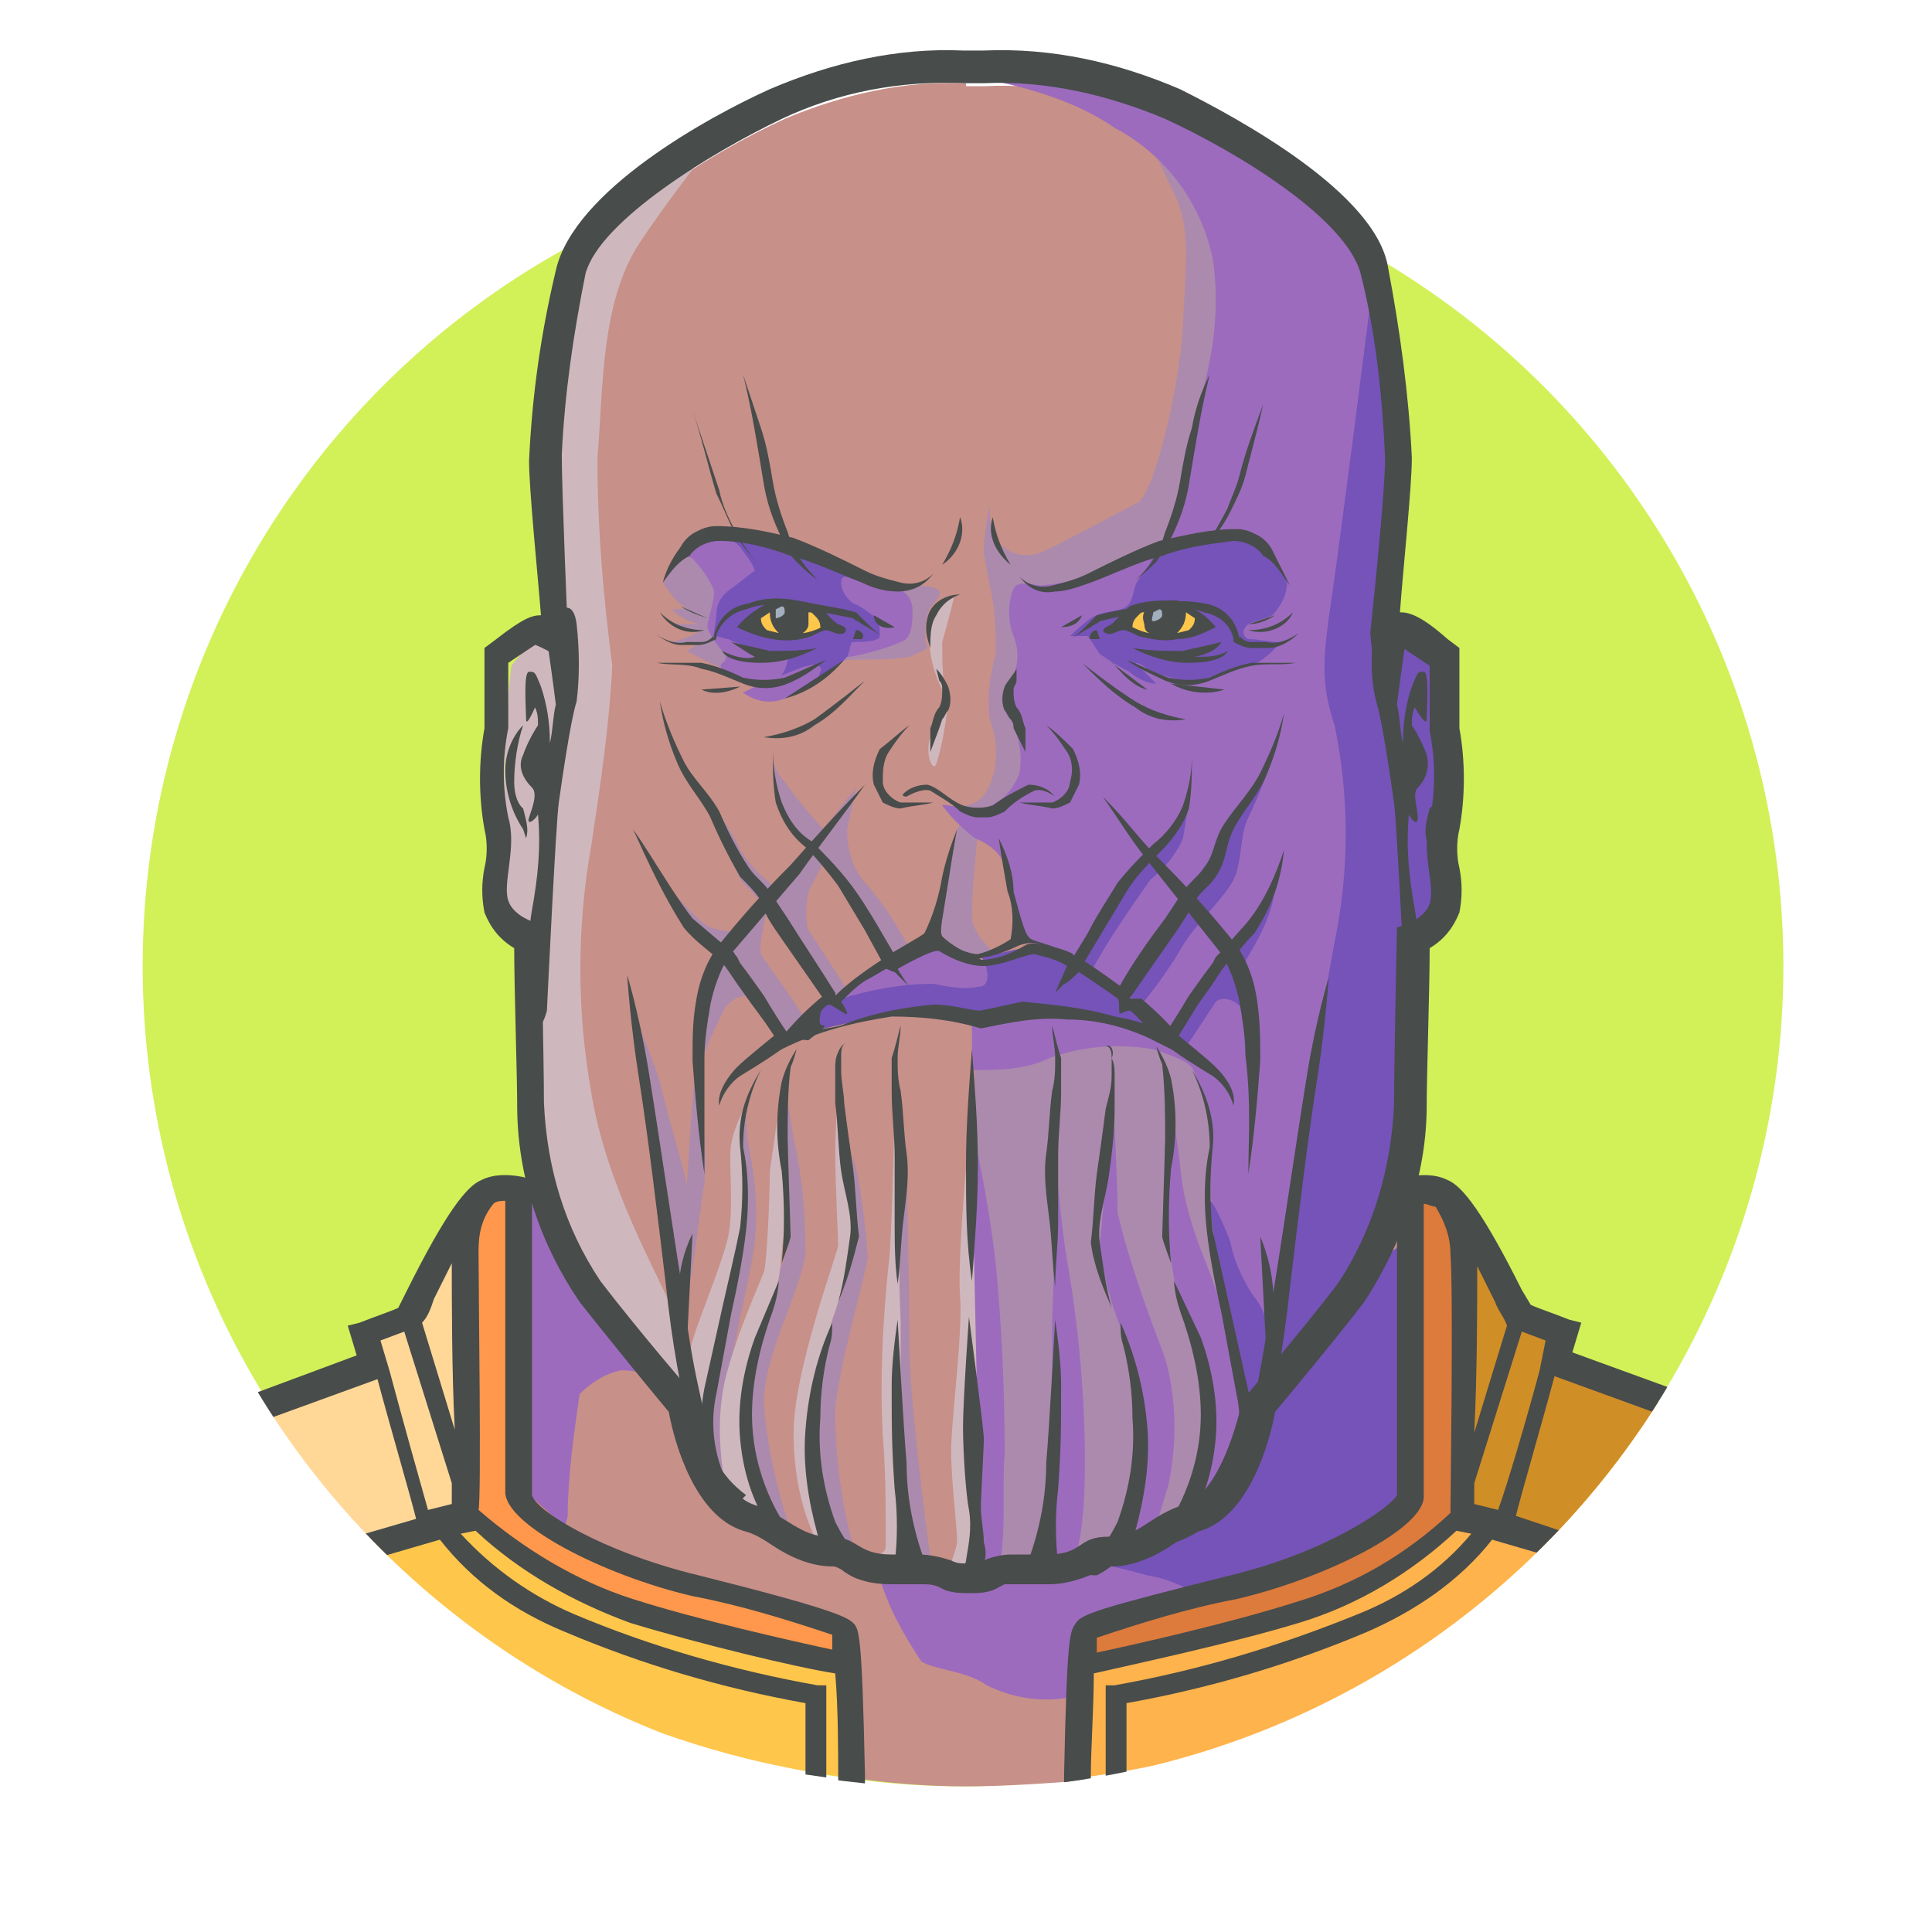 <?xml version="1.0" encoding="utf-8"?>
<!-- Generator: Adobe Illustrator 21.1.0, SVG Export Plug-In . SVG Version: 6.00 Build 0)  -->
<svg version="1.1" id="Layer_1" xmlns="http://www.w3.org/2000/svg" xmlns:xlink="http://www.w3.org/1999/xlink" x="0px" y="0px"
	 viewBox="0 0 65 65" style="enable-background:new 0 0 65 65;" xml:space="preserve">
<style type="text/css">
	.st0{fill:#D2F058;}
	.st1{clip-path:url(#SVGID_2_);fill:#FFD898;}
	.st2{clip-path:url(#SVGID_2_);fill:#FFC64C;}
	.st3{clip-path:url(#SVGID_2_);fill:#C79089;}
	.st4{clip-path:url(#SVGID_2_);fill:#AC8AAD;}
	.st5{clip-path:url(#SVGID_2_);fill:#9C6BBE;}
	.st6{clip-path:url(#SVGID_2_);fill:#7553B8;}
	.st7{clip-path:url(#SVGID_2_);fill:#CFB8BD;}
	.st8{clip-path:url(#SVGID_2_);fill:#FFB34C;}
	.st9{clip-path:url(#SVGID_2_);fill:#FF984C;}
	.st10{clip-path:url(#SVGID_2_);fill:#D08E26;}
	.st11{clip-path:url(#SVGID_2_);fill:#DC7B3C;}
	.st12{clip-path:url(#SVGID_2_);fill:#484C4B;}
	.st13{clip-path:url(#SVGID_2_);fill:#A2AFBE;}
</style>
<circle class="st0" cx="32.4" cy="32.5" r="27.6"/>
<title>ESPN_AVG_Thanos</title>
<g id="blacks">
	<defs>
		<path id="SVGID_1_" d="M56.9,19.9h2.6V0.6H3.2v19.3h4.6c-2,3.8-3.1,8.1-3.1,12.7c0,15.2,12.4,27.6,27.6,27.6
			C47.6,60.1,60,47.8,60,32.5C60,28,58.9,23.7,56.9,19.9z"/>
	</defs>
	<clipPath id="SVGID_2_">
		<use xlink:href="#SVGID_1_"  style="overflow:visible;"/>
	</clipPath>
	<path class="st1" d="M17.6,40.5L16.9,40c-0.4,0.2-0.8,0.4-1.2,0.7c-0.2,0.3-2,3.5-2,3.5l-1.3,0.5l0.1,1.2L8,47.6
		c1.2,1.6,2.5,3,3.9,4.4l5.6-1.6L17.6,40.5z"/>
	<path class="st2" d="M28.4,55c-1.4-0.8-3-1.3-4.6-1.7c-2.2-0.6-4.3-1.5-6.2-2.7v-0.2L11.9,52c4.6,4.3,10.4,7,16.6,7.8L28.4,55z"/>
	<path class="st3" d="M36.7,54.7c0.3-0.3,7.9-1.8,8.8-2.5c0.8-0.6,1.6-1.2,2.2-2c0.1-0.3-0.4-9.1-0.4-9.1l-1.9-1.4l-26.4,2.6
		c-0.1-0.8-0.4-1.6-0.9-2.2c-0.2-0.1-0.6,0.9-0.6,0.9l0.1,9.7c1.4,0.9,3,1.6,4.6,2.2c2.1,0.6,6.1,1.6,6.2,2.1
		c0.2,1.6,0.2,3.2,0.2,4.8c1.3,0.2,2.6,0.3,3.9,0.3c1.3,0,2.7-0.1,4-0.2C36.4,58.6,36.4,54.9,36.7,54.7z"/>
	<path class="st3" d="M32.5,2.8c-2.1-0.1-4.2,0.4-6.1,1.2c-2.4,1.1-6.2,3.4-6.6,5.3c-0.5,2-0.8,4-0.9,6.1c0,1.3,0.4,5.9,0.4,5.9
		l-0.1,1c0,0-0.9-0.5-1-0.5c-0.1,0-0.9,0.6-0.9,0.6v2.2c-0.2,1-0.2,2,0,3c0.3,1.1-0.2,2.2,0,2.8c0.2,0.6,1.1,0.8,1.1,0.8
		s0.1,4.6,0.1,6c0.1,2.1,0.7,4.2,1.9,6c1.3,1.7,3.2,3.9,3.2,3.9s0.6,3,1.9,3.5c1.3,0.4,1.6,1.1,2.6,1.1c1.1,0,0.8,0.8,2.5,0.6
		c0.6-0.1,1.2,0,1.7,0.2c0.4,0.1,0.7,0.1,1.1,0c0.3-0.1,0.4-0.3,1.6-0.2c1.8,0.2,1.5-0.6,2.6-0.6s1.4-0.7,2.6-1.1
		c1.3-0.4,1.9-3.5,1.9-3.5s1.9-2.2,3.2-3.9c1.2-1.8,1.8-3.8,1.9-6c0-1.4,0.1-6,0.1-6s0.9-0.2,1.1-0.8s-0.3-1.8,0-2.8
		c0.2-1,0.2-2,0-3v-2.2c0,0-1-0.6-1.1-0.6c-0.1,0-1,0.5-1,0.5l-0.1-0.9c0,0,0.4-4.6,0.5-5.9c-0.1-2.1-0.4-4.1-0.8-6.1
		c-0.4-1.9-4.2-4.2-6.6-5.3c-1.9-0.9-4.1-1.3-6.2-1.2H32.5z"/>
	<path class="st4" d="M22.4,19.5l-0.1,0.1c0.2,0.3,0.4,0.6,0.7,0.8c0.2,0.1-0.4,0.1-0.4,0.1c0.2,0.2,0.4,0.3,0.6,0.4l0.3,0.1h-0.8
		c0.2,0.1,0.4,0.1,0.7,0.2c0.1,0,0.1,0,0.2,0c-0.3,0.2-0.6,0.3-1,0.4c0.3,0.1,0.5,0.1,0.8,0c0.3,0-0.3,0.3-0.3,0.3
		c0.4,0.2,0.9,0.5,1.3,0.6c0.8,0.1,1.5,0.1,2.3,0c0.4-0.2,0.9,0.2,0.9,0.2c0.3-0.2,0.6-0.4,0.9-0.5c0.3,0,1.7,0,2.1-0.1
		c0.2-0.1,0.5-0.2,0.6-0.3c-0.1-0.4-0.1-0.7,0-1.1c0.1-0.4,0.5-0.6,0.4-0.8c-0.1-0.2-0.6-0.2-1.2-0.2c-0.7-0.1-1.3-0.2-1.9-0.5
		c-1.5-0.4-2.6-1.2-4-1.3C23.7,17.9,22.7,18.5,22.4,19.5z"/>
	<path class="st4" d="M32.2,27.9c0,0,0.1-0.2,0.2-0.2c0.1,0,0.5,0.3,0.5,0.3c-0.1,1-0.2,1.9-0.2,2.9c0.1,0.7,0.8,1.1,0.7,1.2
		s-0.9,0.1-1,0c-0.1-0.1-0.8-0.6-0.9-0.9C31.6,30.1,31.9,29,32.2,27.9z"/>
	<path class="st4" d="M32.8,35.8v7c0,0,0,3,0.1,3.6c0.1,0.7,0.2,5.5,0.1,5.8c0,0.3,0.6,0.7,0.6,0.7c0.7-0.2,1.4-0.3,2.2-0.4
		c1.2,0,2.4-0.2,3.5-0.6c0.9-0.4,2.2-1.3,2.4-2c0.2-0.9,0.3-1.8,0.2-2.7c-0.1-0.5-1.1-6-1.1-6.1c0-0.8,0-1.6,0-2.4
		c0.1-0.8,0-1.6-0.2-2.3c-0.3-0.7-2.2-1.5-3.1-1.5C35.9,35.1,34.3,35.4,32.8,35.8z"/>
	<path class="st5" d="M32.8,38.4c0,0,0.4,1.6,0.7,4.1c0.2,2.1,0.3,4.2,0.3,6.4c-0.1,1,0.1,3.6-0.3,3.9C33.2,53,33,52.9,33,52.9
		l-0.1-3.5l-0.2-5.1v-4.1L32.8,38.4z"/>
	<path class="st4" d="M28.7,52c-0.4-1.5-0.6-3-0.6-4.6c0.2-1.8,1-4.4,1.1-5.1c-0.1-1.1-0.2-2.3-0.5-3.4v2.5l-1.1,3.9
		c-0.2,1.2-0.3,2.5-0.2,3.7c0.3,1.7,0.5,2.8,0.5,2.8L28.7,52z"/>
	<path class="st4" d="M31.3,52.4c0,0-0.7-5.1-0.7-7.1c0-2-0.1-5.9-0.1-6c0-0.2-0.2,0.7-0.2,0.7s-0.2,4.5-0.3,4.7
		c0,0.2,0,4.4,0.2,5.4c0.2,1,0.1,2.6,0.1,2.6L31.3,52.4z"/>
	<path class="st4" d="M25.1,37.3c0,0.4,0,0.9,0.1,1.3c0.2,1,0.3,2,0.2,3.1c-0.1,1.2-1,4.4-0.9,5.4c0.1,0.9,0.1,2.5,0.2,3
		c0.1,0.5-0.7-0.1-0.9-0.9c-0.1-1-0.1-1.9,0-2.9c0,0,0.9-3.2,1-4.3c0.1-0.9,0.2-1.9,0.1-2.8C24.8,38.6,24.9,37.9,25.1,37.3z"/>
	<path class="st4" d="M26.5,51.2c-0.4-1.3-0.7-2.6-0.8-4c0-1.6,1.2-3.7,1.4-5c0-1.3-0.1-2.6-0.4-3.9c-0.1-0.7-0.2-1.2-0.2-1.2
		l-0.1,2.7l0.1,2.2l-0.8,2.2c-0.6,1.3-0.9,2.8-0.8,4.2c0.1,1.2,0.5,2.3,1.2,3.3L26.5,51.2z"/>
	<path class="st5" d="M30.3,21.6c0.4-0.1,0.4-0.7,0.4-1.1c0-0.3-0.2-0.6-0.5-0.7c-0.2-0.1-0.4-0.1-0.5-0.2c-0.3-0.1-0.7-0.3-1-0.4
		c-1.3-0.6-2.7-1-4.2-1.1c-1-0.1-1.6,0.3-1.6,0.7c0.1-0.1,0.3-0.1,0.4,0c0.3,0.3,0.5,0.6,0.7,1c0.1,0.3-0.2,1-0.2,1.3
		c0.1,0.3,0.3,0.6,0.6,0.9c0,0,0.1,0.2-0.1,0.3c-0.2,0.2,0.2,0.4,0.4,0.5c0.3,0.1,0.6,0.1,0.9,0.2L25,23.3c0.4,0.3,0.9,0.4,1.4,0.2
		c0.8-0.4,1.5-0.8,2.1-1.4C28.8,22.1,29.9,21.8,30.3,21.6z"/>
	<path class="st4" d="M32.1,27.1c0.4,0.1,0.9-0.1,1.1-0.5c0.4-0.7,0.4-1.6,0.1-2.4c-0.1-0.7,0-1.5,0.2-2.2c0-0.6,0-1.2-0.1-1.8
		c-0.1-0.5-0.2-1-0.3-1.6c0-0.5,0.1-1.1,0.2-1.6c0,0.4,0,0.7,0.2,1.1c0.3,0.5,0.9,0.7,1.5,0.5c0.5-0.2,2.7-1.4,3.3-1.7
		c0.5-0.3,1.4-3.8,1.5-6c0.1-2.2,0.3-3.3-0.4-4.6c-0.6-1.3-0.8-1.6-1-1.8c1.1,0.2,2.1,1,2.7,2c0.8,1.6,0,9.8-0.2,10.7
		c-0.2,0.8-3.5,2.3-4.5,3.1c-1.1,0.9-1.7,2.2-1.6,3.7c0.1,1.7,0.2,2.5-0.6,3.3c-0.5,0.5-1.4,0.5-1.9,0
		C32.3,27.2,32.2,27.2,32.1,27.1z"/>
	<path class="st5" d="M32.8,2.6c2.5-0.2,4.9,0.2,7.2,1.2c2.4,1.1,4.4,2.8,6,4.8c1.1,1.5,1.1,6.1,1.1,6.1l-0.2,6.7
		c0,0-0.1,2.1-0.1,2.3l0.7,6c0,0-0.1,4-0.1,6.1s0.3,3.1-0.1,4c-0.6,1.4-1.3,2.8-2.2,4c-1,1.2-1.9,2.4-2.7,3.7l-0.2,0.2
		c0,0-1-5.1-1.3-6c-0.2-1.1-0.2-2.2-0.1-3.3c-0.1-0.7-0.2-1.3-0.5-2c-0.2-0.5,0-0.6-1.5-1.1c-1.2-0.2-2.4-0.1-3.5,0.3
		C34.5,36,33.6,36,32.7,36v-1.5c0-0.1,0-0.2,0.1-0.4c0.5-0.2,1-0.4,1.5-0.6c0.5-0.1,1-0.3,1.3-0.7c0.3-0.3,0.5-0.5,0.3-0.6
		c-0.4-0.3-0.9-0.4-1.4-0.5c-0.2,0.1-0.1-0.3-0.1-0.3s-0.6-2.3-0.7-2.5c-0.1-0.2-0.4-0.5-0.9-0.7c-0.4-0.3-0.8-0.7-1.1-1.1
		c0-0.1,0.9,0.2,1.3,0.1c0.6-0.1,1.1-0.6,1.3-1.2c0.1-0.6,0-1.2-0.3-1.8c-0.3-0.3-0.4-0.9-0.1-1.2c0.4-0.5,0.4-1.1,0.2-1.6
		c-0.2-0.5-0.2-1.1,0-1.6c0.1-0.2,0.4-0.2,0.9-0.1c1-0.1,1.9-0.3,2.8-0.7c0.5-0.2,1-0.5,1.4-0.9l0.5-1.7c0,0,0.7-3,0.9-3.8
		c0.3-1.3,0.4-2.6,0.2-3.9c-0.4-1.9-1.6-3.5-3.3-4.4C36.2,3.4,34.5,2.9,32.8,2.6z"/>
	<path class="st6" d="M42.7,45.5c0,0,1.1-7.8,1.2-8.2c0.1-0.4,0.7-4,1-5.6c0.5-2.4,0.5-4.9,0-7.3c-0.6-1.8-0.3-2.7,0.1-5.7
		s0.8-6.1,1-7.7l0.2-1.6c0,0,0.6,4.4,0.8,5.5c0.2,1.1,0.1,6.8-0.2,6.7c-0.3,0-0.1,2,0.2,3.3c0.2,1.3,0.7,10.1,0.7,10.1
		c0,1.9-0.2,3.9-0.6,5.8c-1.1,1.9-2.4,3.8-3.8,5.6c-0.2,0.3-0.5,0.6-0.8,0.9L42.7,45.5z"/>
	<path class="st6" d="M36,21.4c0,0,0.4-0.4,0.7-0.6s0.6-0.2,1-0.3c0.4-0.1,0.4-0.5,0.5-0.8s0.6-0.8,0.6-1c0-0.2,1.9-0.7,2.4-0.7
		c0.4-0.1,0.9,0.1,1.3,0.3c0.3,0.4,0.6,0.8,0.8,1.3c0,0.4-0.2,0.8-0.5,1.1c-0.4,0.2-0.8,0.2-0.9,0.4c-0.1,0.1-0.1,0.3,0.1,0.4
		c0,0,0.1,0,0.1,0c0.1,0,0.7,0.1,0.9,0.1s-0.5,0.6-0.7,0.7s-0.8,0.2-1.2,0.4c-0.4,0.2-0.8,0.3-1.3,0.2c-0.4-0.1-0.8-0.2-1.2-0.4
		c-0.1-0.1-0.3-0.2-0.4-0.2l0.7,0.7c-0.3,0-0.7-0.2-0.9-0.4C37.4,22.3,37,22,37,22l-0.4-0.6L36,21.4z"/>
	<path class="st6" d="M36.3,32.1c0.6-1.1,1.3-2.1,2.1-3.1c0.6-0.4,1.2-1,1.3-1.3c0.1-0.4,0.3-1.1,0.3-1.2c0,0.6-0.1,1.1-0.2,1.7
		c-0.2,0.5-0.6,1-1.1,1.4c-0.7,1-1.4,2-2,3.1C36.8,32.7,36.3,32.1,36.3,32.1z"/>
	<path class="st6" d="M38.1,33.4c0,0,1.4-2.2,1.8-2.9s0.9-0.9,1.1-1.5c0.1-0.6,0.3-1.1,0.7-1.5c0.3-0.4,0.6-0.9,0.9-1.4
		c-0.2,0.5-0.4,1-0.6,1.4c-0.3,0.6-0.2,1.5-0.5,2.1s-1.2,1.4-1.7,2.2c-0.4,0.7-0.9,1.4-1.4,2C38.4,33.8,37.9,33.6,38.1,33.4z"/>
	<path class="st6" d="M39.5,34.7c0,0,1.1-1.4,1.4-1.9c0.2-0.4,0.5-0.8,0.8-1.1c0.3-0.3,0.8-0.7,0.9-1.1c0.1-0.3,0.2-0.6,0.3-1
		c0,0.5-0.1,0.9-0.3,1.4c-0.2,0.5-0.5,1-0.8,1.5c-0.4,0.3-1.8,2.7-2,2.8S39.3,34.9,39.5,34.7z"/>
	<path class="st6" d="M40.2,34.2c0.2-0.1,0.4-0.3,0.6-0.4c0.3-0.4,0.9-0.1,1,0.2c0.1,0.3,0.3,0,0.1-0.7c-0.1-0.4-0.2-0.7-0.5-0.9
		L40.2,34.2z"/>
	<path class="st6" d="M41.9,46.9c0,0-0.6-3.5-0.8-3.9c-0.2-0.8-0.3-1.7-0.4-2.5c0-0.4,0.6,1,0.7,1.3c0.1,0.6,0.4,1.2,0.7,1.7
		c0.4,0.5,0.6,1,0.6,1.6c0,0.7-0.1,1.5-0.3,2.2C42.2,47.9,41.9,46.9,41.9,46.9z"/>
	<path class="st6" d="M23.5,18.2c0.3-0.1,0.6-0.2,0.9-0.1c0.2,0,0.4,0.2,0.5,0.3c0.2,0.3,0.4,0.5,0.5,0.8c-0.3,0.2-0.5,0.4-0.8,0.6
		c-0.3,0.2-0.5,0.5-0.5,0.9c0,0.1-0.1,0.7-0.1,0.7c0.2,0,0.4,0.1,0.5,0.1c0.4,0.2,0.8,0.3,1.2,0.4c0.7,0.1,0.8,0.2,0.8,0.3
		c0,0.1-0.1,0.4-0.2,0.5c-0.1,0.1,0.7-0.3,0.9-0.3c0.2-0.1,0.5,0,0.4,0.2c-0.1,0.2,0,0.2,0.2,0c0.3-0.1,0.5-0.3,0.7-0.5
		c0.1-0.2,0.1-0.5,0.2-0.5c0.1,0,0.7,0,0.8-0.1c0.1,0,0.1-0.1,0.1-0.2c0,0,0-0.4-0.1-0.5c-0.3-0.2-0.5-0.4-0.8-0.5
		c-0.4-0.3-0.5-0.8-0.3-0.9c0.2,0,0.2,0.1,0.5,0.1c-0.7-0.5-1.6-1-2.5-1.2c-0.7-0.2-1.4-0.3-2.1-0.4C23.8,17.8,23.6,18,23.5,18.2z"
		/>
	<path class="st7" d="M22.9,46.6c-0.1-0.9-0.2-1.9-0.4-2.8c-0.3-0.8-2.1-3.9-2.6-7c-0.5-2.8-0.5-5.6,0-8.4c0.3-2,0.6-4,0.7-6
		c-0.3-2.3-0.5-4.6-0.5-7c0.2-2.3,0.1-5.2,1.4-7.2c0.8-1.2,1.7-2.4,2.6-3.5c-1.5,1-2.9,2.2-4.1,3.5c-0.7,1.3-1.2,2.8-1.5,4.2
		c-0.1,2.3-0.1,4.5,0,6.8c0.2,1.2,0.1,2.2-0.1,2.2c-0.5,0.2-0.9,0.6-1.2,1C17,24.2,16.9,26,17,27.8c0.1,1,0,3.1,0,3.1l0.9,0.9v4.8
		c0,0,0.1,4,1.1,5.6c1.1,1.5,2.3,3,3.6,4.4L22.9,46.6z"/>
	<path class="st7" d="M23.7,47.3l0.9-4.1c0,0,0.4-2.2,0.5-3c0-0.6-0.1-1.1-0.2-1.7l0.2-1l0.1-0.6c-0.2,0.5-0.5,1-0.6,1.6
		c-0.1,0.5,0.1,2.2-0.1,3.1s-1,2.8-1.2,3.5c-0.2,0.8-0.2,1.6,0,2.4C23.3,47.7,23.7,47.3,23.7,47.3z"/>
	<path class="st7" d="M25.5,50.7c-0.3-1-0.4-2.1-0.5-3.2c0-1.1,0.2-2.2,0.7-3.1c0.2-0.5,0.4-0.9,0.5-1.4c0.1-0.5,0.1-1.3,0.2-1.5
		c0-0.2,0-2.5,0-2.8c0-0.4-0.2-1.4-0.2-1.4c-0.1,0.7-0.2,1.4-0.3,2.1c0,0.9-0.1,3.1-0.2,3.4c-0.5,1.2-1,2.4-1.3,3.6
		c-0.3,1.3-0.2,2.7,0.1,4.1c0.2,0.3,0.4,0.6,0.7,0.8L25.5,50.7z"/>
	<path class="st7" d="M27.8,51.8c-0.2-1.4-0.4-2.7-0.4-4.1c0.1-1.1,0.3-2.2,0.6-3.3c0.3-0.8,0.5-1.7,0.7-2.6c-0.1-0.4-0.1-2-0.1-2
		l-0.4-3.1c0,0-0.1,1.2-0.1,2.1c0,0.9,0.1,2.9,0.1,3.1s-1.5,4.2-1.5,6.3c0,1.2,0.2,2.4,0.7,3.5C27.5,52.1,27.8,51.8,27.8,51.8z"/>
	<path class="st7" d="M30.6,52.3c0,0-0.3-5.7-0.3-6v-1.9c0,0-0.1-1.9,0-3.3c0.1-1,0.1-2,0-3l-0.2-0.6c0,0-0.1,4.4-0.2,5
		c-0.2,1.9-0.3,3.9-0.2,5.8c0.1,1.2,0.1,2.4,0.1,3.7c0,0.3-0.3,0.3-0.3,0.3c0,0.2,0.2,0.4,0.4,0.5C30.2,52.8,30.6,52.3,30.6,52.3z"
		/>
	<path class="st7" d="M32.6,52.8c0.2-0.3,0.3-0.7,0.3-1.1c-0.1-0.6,0-3.5,0-3.5s-0.2-9-0.2-9.2c0-0.2-0.1-0.8-0.1-0.8
		s-0.4,4.1-0.3,5.4c0.1,1.2-0.3,4.2-0.3,5.2c0,1,0.2,2.6,0.2,3c0,0.4-0.3,0.8-0.2,1.1C32.1,53.1,32.6,52.8,32.6,52.8z"/>
	<path class="st5" d="M40.4,50.9c0.7-0.4,1.1-1.1,1.2-1.9c0.2-0.7,0.3-1.5,0.2-2.2c-0.3-1.5-0.7-3-1.3-4.5c-0.4-1-0.7-2-0.8-3.1
		c-0.1-0.9-0.3-2.1-0.3-2.1s-0.3,3.3-0.2,3.8c0.1,0.5,0.2,1.9,0.4,2.5c0.5,1.1,0.9,2.3,1,3.6c0,1-0.1,2.1-0.4,3.1
		C40.1,50.7,40.4,50.9,40.4,50.9z"/>
	<path class="st5" d="M37.5,37.9c0,0,0.1,2.1,0.1,2.9c0.4,1.7,1,3.3,1.6,4.9c0.4,1.4,0.4,2.9,0.1,4.3c-0.3,0.9-0.4,1.6-0.8,1.8
		c-0.2,0.1-0.4,0.2-0.6,0.2c0.3-1.5,0.4-3,0.4-4.5c-0.1-1.1-0.3-2.1-0.7-3.1c-0.3-0.8-0.5-1.7-0.6-2.5l0.3-3.3L37.5,37.9z"/>
	<path class="st5" d="M35.5,38.8c0,0,0.2,2.5,0.4,3.6c0.4,2.3,0.6,4.6,0.6,6.8c0,2.8-0.4,3.3-0.4,3.3l-0.9-0.1l0.2-5.9v-2.2l0.1-2.6
		L35.5,38.8z"/>
	<path class="st5" d="M27.3,34.6c0.6-0.1,1.3-0.2,1.9-0.4c0.7-0.3,1.6-0.3,2.3-0.1c1,0.1,1.9,0.1,2.9,0c0.8-0.1,1.6-0.2,2.4-0.6
		v-0.9L35,31.9c-0.7,0.2-1.3,0.3-2,0.4c-0.4-0.1-0.9-0.2-1.3-0.4c-0.2-0.1-0.5-0.1-0.8,0c-0.2,0.1-1.4,0.7-1.4,0.7L28,33.7h-0.3
		l-0.4,0.4L27.3,34.6z"/>
	<path class="st6" d="M28,33.6c0,0-0.1,0.2,0.3,0c1-0.3,2-0.5,3.1-0.5c0.5,0.1,1,0.2,1.5,0.1c0.6,0,0.2-1,0.1-1
		c0.5-0.1,0.9-0.2,1.4-0.3c0.4-0.1,0.7-0.1,1.1,0l1.8,1l1.9,1.7L38,34.5c-1.1-0.3-2.3-0.5-3.4-0.6c-0.7,0.2-1.4,0.3-2.2,0.4
		c-0.6-0.2-1.3-0.3-1.9-0.3c-0.7,0.1-3.1,0.7-3.3,0.7S27.2,33.6,28,33.6z"/>
	<path class="st7" d="M32.1,20.1c0,0-0.2,0.8-0.4,1.5c0,0.7,0,1.4,0.2,2.1c-0.1,0.7-0.2,1.4-0.4,2c-0.1,0.3-0.4-0.3-0.2-0.9
		c0.2-0.6,0.7-1.1,0.3-1.8c-0.3-0.7-0.4-1.4-0.3-2.2C31.3,20.5,32.1,20.1,32.1,20.1z"/>
	<path class="st4" d="M22.7,25.5c0,0,0.9,1.4,1.2,1.8c0.2,0.4,0.9,2.2,1.1,2.4c0.2,0.2,0.5,0.5,0.7,0.8l2.1,3.1l0.5-0.1l0.2-0.2
		c-0.7-1.1-1.4-2.2-2.2-3.3c-0.6-0.4-1-0.8-1.4-1.4C24.7,28,22.9,25.4,22.7,25.5z"/>
	<path class="st4" d="M26.2,27.1c0.2,0.5,0.5,0.9,0.9,1.2c0.7,0.7,1.4,1.5,1.8,2.4c0.2,0.6,0.6,1.1,1,1.6c0.2-0.1,0.5-0.2,0.7-0.4
		c-0.4-0.7-0.8-1.4-1.4-2.1c-0.5-0.5-0.7-1.2-0.7-1.9l0.3-1.4l-1.1,1.4c0,0-0.9-1-1.3-1.6c-0.2-0.2-0.3-0.4-0.4-0.7L26.2,27.1z"/>
	<path class="st4" d="M22.4,29.7c0,0,1,1.3,1.5,1.5c0.5,0.2,1,0.1,1.1,0.2c0.1,0.1,0.8-0.8,0.8-0.8s-0.3,1.3-0.2,1.5
		c0.1,0.2,1.6,2.2,1.5,2.3s-0.5,0.5-0.6,0.5c-0.1-0.1-1.1-1.1-1.2-1.3c-0.1-0.2-0.6-0.1-0.9,0.3c-0.3,0.6-0.6,1.2-0.8,1.8
		c0-0.8,0.1-1.6,0.3-2.3c0.1-0.4,0.3-0.9,0.4-1.3c-0.4-0.3-0.8-0.7-1.2-1C22.7,30.6,22.5,30.1,22.4,29.7z"/>
	<path class="st4" d="M27.2,31.4c-0.1-0.5-0.1-0.9,0-1.4c0.2-0.4,0.5-0.9,0.5-1.1c0-0.2-0.4-0.1-0.4-0.1l-1.1,1.3L27.2,31.4z"/>
	<path class="st4" d="M21.2,33.9c0.4,0.8,0.7,1.6,1,2.5c0.3,1.3,0.9,3.2,0.9,3.5c0,0.3,0.2-3.4,0.3-3.8c0.2,1.2,0.4,2.5,0.3,3.7
		c-0.1,0.5-0.3,2.4-0.5,3.4c-0.2,1-0.5,0.7-0.5,0.7L21.2,33.9z"/>
	<path class="st6" d="M47.2,21c0.6,0.3,1.1,0.6,1.5,1.1c0.1,0.4,0.1,4.9,0.1,5.9c0,1-0.1,3-0.1,3l-1,0.6L47.3,29
		c0,0-0.7-5.7-0.8-5.9C46.7,22.4,46.9,21.7,47.2,21z"/>
	<path class="st5" d="M22.1,46.3c-0.4-0.1-0.8-0.2-1.2-0.2c-0.5,0.1-1,0.4-1.4,0.8c-0.2,1.4-0.4,2.8-0.4,4.1c0,0-0.1,0.5-0.2,0.5
		c-0.1-0.1-1.2-0.6-1.3-1.4c-0.2-3.1-0.2-6.2-0.1-9.3c0.3-0.5,0.5-0.9,0.6-0.7s0.2,0.1,0.3,0.4c0.1,0.3,1.6,3.1,1.8,3.4L22.1,46.3z"
		/>
	<path class="st5" d="M47.2,41.7c0,0,0.3,6.9,0.2,7.6c-0.1,0.5-0.2,1.1-0.4,1.6c-1.6,0.9-3.3,1.7-5,2.4c-1.3,0.4-4.9,1.3-5.2,1.4
		c-0.3,0.2-0.5,0.4-0.7,0.6c0,0.6,0,1.2-0.1,1.8c-1,0.2-2,0-2.8-0.4c-0.7-0.5-1.7-0.5-2.2-0.8c-0.6-0.9-1.1-1.8-1.4-2.8
		c0.9-0.1,1.8-0.1,2.6-0.1c1.3,0.1,1.7-0.2,2.8-0.2c1-0.1,1.9-0.3,2.8-0.6c0.9-0.2,1.8-0.6,2.7-1.1l1.5-1.5l0.8-2.4l2.1-2.7
		L47.2,41.7z"/>
	<path class="st6" d="M37.4,52.7c0,0,0.5,0.1,1.2,0.3c0.6,0.1,1.1,0.3,1.6,0.6c0,0,5-1.3,5.9-2c0.5-0.3,0.9-0.8,1.2-1.2
		c0,0,0-8-0.1-8.3c-0.1-0.3-0.4,0-0.9,0.5c-0.5,0.5-3.3,3.9-3.6,4.5s-0.7,2.4-1.2,3c-0.7,0.6-1.4,1.2-2.1,1.7l-1.9,0.5L37.4,52.7z"
		/>
	<path class="st8" d="M41.1,53.4c2.2-0.6,4.3-1.5,6.2-2.7V40.5l0.8-0.5c0.4,0.2,0.8,0.4,1.2,0.7c0.2,0.3,2,3.5,2,3.5l1.3,0.5
		l-0.1,1.2l4.4,1.7c-4.9,6.7-12.3,11.2-20.5,12.2l0.1-4.8C38,54.3,39.5,53.7,41.1,53.4z"/>
	<path class="st9" d="M16.1,40.4l-0.5,1.4c0,0,0.4,8.7,0.4,9c1,1.4,2.4,2.4,4.1,2.9c2.2,0.7,8.2,2.2,8.2,2.2v-1.3
		c-2.8-0.7-5.5-1.5-8.2-2.5c-0.9-0.6-1.7-1.2-2.5-2c0,0-0.1-9.7-0.1-9.8s-0.8-0.3-0.8-0.3L16.1,40.4z"/>
	<path class="st10" d="M47.3,40.5l0.8-0.5c0.4,0.2,0.8,0.4,1.2,0.7c0.2,0.3,2,3.5,2,3.5l1.3,0.5l-0.1,1.2l4.4,1.7
		c-1.1,1.6-2.5,3-3.9,4.4l-5.7-1.5V40.5z"/>
	<path class="st11" d="M48.9,40.4l0.5,1.4c0,0-0.4,8.7-0.4,9c-1,1.4-2.4,2.4-4.1,2.9c-2.2,0.7-8.2,2.2-8.2,2.2v-1.3
		c2.8-0.7,5.5-1.5,8.2-2.5c0.9-0.6,1.7-1.2,2.5-2c0,0,0.1-9.7,0.1-9.8c0-0.1,0.8-0.3,0.8-0.3L48.9,40.4z"/>
	<path class="st12" d="M33.1,2.8c2.1-0.1,4.2,0.4,6.1,1.2c2.4,1.1,6.2,3.4,6.6,5.3c0.5,2,0.7,4,0.8,6.1c0,1.3-0.5,5.9-0.5,5.9l0.1,1
		c0,0,0.9-0.5,1-0.5l0,0c0.3,0.2,0.6,0.4,0.9,0.6v2.2c0.2,1,0.2,2,0,3c-0.3,1.1,0.2,2.2,0,2.8c-0.2,0.6-1.1,0.8-1.1,0.8
		s-0.1,4.6-0.1,6c-0.1,2.1-0.7,4.2-1.9,6c-1.3,1.7-3.2,3.9-3.2,3.9s-0.6,3-1.9,3.5c-1.3,0.4-1.5,1.1-2.6,1.1s-0.8,0.6-2.1,0.6h-0.5
		c-0.2,0-0.5,0-0.7,0c-0.3,0-0.7,0.1-0.9,0.2c-0.2,0.1-0.4,0.1-0.6,0.1c-0.2,0-0.3,0-0.5-0.1c-0.3-0.1-0.7-0.2-1.1-0.2h-0.6H30
		c-1.2,0-1.1-0.6-2.1-0.6c-1,0-1.4-0.7-2.6-1.1C24,50.1,23.4,47,23.4,47s-1.9-2.2-3.2-3.9c-1.2-1.8-1.8-3.8-1.9-6c0-1.4-0.1-6-0.1-6
		s-0.9-0.2-1.1-0.8c-0.2-0.6,0.3-1.8,0-2.8c-0.2-1-0.2-2,0-3v-2.2c0.3-0.2,0.6-0.4,0.9-0.6l0,0c0.1,0,1,0.5,1,0.5l0.1-1
		c0,0-0.2-4.7-0.2-5.9c0.1-2.1,0.4-4.1,0.8-6.1C20.2,7.4,24,5.1,26.3,4c1.9-0.9,4-1.3,6.2-1.2H33.1 M33.1,1.7h-0.7
		C30.2,1.6,28,2.1,25.9,3c-2,0.9-6.6,3.4-7.2,6.1c-0.5,2.1-0.8,4.2-0.9,6.4c0,1,0.3,3.9,0.4,5.2c-0.3,0-0.6,0.1-1.5,0.8l-0.4,0.3
		v0.5v2.2c-0.2,1.1-0.2,2.3,0,3.4c0.1,0.4,0.1,0.9,0,1.3c-0.1,0.5-0.1,1,0,1.5c0.2,0.5,0.5,0.9,1,1.2c0,1.3,0.1,4.3,0.1,5.3
		c0,2.4,0.8,4.7,2.1,6.6c1.1,1.4,2.5,3.1,3,3.7c0.2,1.1,0.9,3.5,2.5,4c0.4,0.1,0.7,0.3,1,0.5c0.6,0.4,1.3,0.7,2,0.7
		c0.1,0,0.1,0,0.3,0.1c0.5,0.4,1.1,0.5,1.7,0.5h0.6h0.4c0.2,0,0.4,0,0.6,0.1l0.2,0.1c0.3,0.1,0.6,0.1,0.8,0.1c0.3,0,0.7,0,1-0.2
		l0.2-0.1c0.1,0,0.1,0,0.3,0h0.6h0.6c0.6,0,1.2-0.2,1.8-0.5c0.2-0.1,0.2-0.1,0.3-0.1c0.7,0,1.4-0.3,2-0.7c0.3-0.2,0.6-0.4,1-0.5
		c1.6-0.5,2.3-2.9,2.5-4c0.5-0.6,2-2.4,3-3.7c1.3-2,2.1-4.3,2.1-6.6c0-1,0.1-4,0.1-5.3c0.5-0.3,0.8-0.7,1-1.2c0.1-0.5,0.1-1,0-1.5
		c-0.1-0.4-0.1-0.9,0-1.3c0.2-1.1,0.2-2.3,0-3.4v-2.2v-0.5l-0.4-0.3c-0.9-0.8-1.3-0.9-1.6-0.9c0.1-1.4,0.4-4.2,0.4-5.2
		c-0.1-2.1-0.4-4.3-0.8-6.4C46.3,6.5,41.7,4,39.7,3C37.6,2.1,35.4,1.6,33.1,1.7z"/>
	<path class="st12" d="M22,21.3c0.3,0.2,0.7,0.4,1.1,0.3c0.2,0,0.4,0,0.5,0c0.2,0,0.3-0.1,0.4-0.2v0.1c0.1-0.6,0.5-1.1,1.2-1.2
		c0.5-0.2,1.1-0.2,1.6-0.1c0.5,0.1,1.1,0.2,1.6,0.3l0.4,0.1c0.1,0.1,0.2,0.2,0.3,0.3c0.2,0.2,0.4,0.4,0.6,0.5
		c-0.2-0.1-0.5-0.3-0.7-0.4c-0.1-0.1-0.2-0.1-0.3-0.2l-0.5-0.1l-1.6-0.3c-0.5-0.1-1-0.1-1.5,0.1c-0.5,0.1-0.9,0.5-1,0.9v0.1l0,0
		c-0.2,0.1-0.4,0.2-0.6,0.2c-0.2,0-0.4,0-0.6,0C22.6,21.7,22.3,21.5,22,21.3z"/>
	<path class="st12" d="M24.8,21.1c0.8,0.4,1.7,0.6,2.5,0.3c0.2-0.1,0.4-0.2,0.5-0.2c0.1,0,0.4,0.2,0.6,0.1c0.1-0.1,0.1-0.2-0.2-0.3
		c-0.2-0.1-0.6-0.6-0.6-0.6c-0.5-0.2-1.1-0.2-1.6-0.2C25.6,20.4,25.1,20.7,24.8,21.1z"/>
	<path class="st12" d="M24.6,21.6c0.4,0.1,0.9,0.2,1.3,0.3c0.6,0,1.1,0,1.6-0.1c-0.6,0.3-1.2,0.5-1.9,0.5c-1.2,0-1.3-0.4-1.3-0.4
		c0.4,0.2,0.8,0.3,1.1,0.2C25.2,22,24.9,21.8,24.6,21.6z"/>
	<path class="st12" d="M22.1,22.3c0.5,0,1,0,1.5,0c0.5,0.1,1,0.3,1.4,0.5c0.5,0.1,0.9,0.1,1.4,0c0.5-0.2,0.9-0.4,1.4-0.6
		c-0.4,0.3-0.8,0.6-1.3,0.8c-0.5,0.2-1,0.2-1.5,0c-0.5-0.2-0.9-0.4-1.4-0.5C23.1,22.3,22.6,22.4,22.1,22.3z"/>
	<path class="st12" d="M23.6,23.2l1.3-0.1C24.5,23.3,24,23.4,23.6,23.2z"/>
	<path class="st12" d="M26.4,23.5l2-1.3C27.9,22.8,27.2,23.3,26.4,23.5z"/>
	<path class="st12" d="M22.3,19.6c0.1-0.4,0.3-0.8,0.6-1.2c0.1-0.2,0.3-0.4,0.5-0.5c0.2-0.1,0.4-0.2,0.7-0.2c0.9,0,1.8,0.2,2.6,0.4
		c0.8,0.3,1.6,0.7,2.4,1.1c0.4,0.2,0.8,0.3,1.2,0.4c0.4,0.1,0.8,0,1.1-0.3c-0.3,0.4-0.7,0.6-1.2,0.6c-0.4,0-0.8-0.1-1.2-0.3
		c-0.8-0.3-1.6-0.7-2.4-0.9c-0.8-0.3-1.6-0.5-2.4-0.5c-0.4,0-0.8,0.2-1,0.5C22.8,18.9,22.6,19.2,22.3,19.6z"/>
	<path class="st12" d="M31.7,19c0.3-0.5,0.5-1,0.6-1.6C32.5,17.9,32.3,18.6,31.7,19z"/>
	<path class="st12" d="M27.5,19.5c-0.3-0.2-0.5-0.4-0.7-0.6c-0.2-0.2-0.4-0.5-0.5-0.8c-0.3-0.6-0.5-1.2-0.6-1.8
		c-0.2-1.2-0.4-2.5-0.7-3.7c0.2,0.6,0.4,1.2,0.6,1.8c0.2,0.6,0.3,1.2,0.4,1.8c0.1,0.6,0.3,1.2,0.5,1.7
		C26.7,18.6,27.1,19.1,27.5,19.5z"/>
	<path class="st12" d="M23.3,13.8c0.3,0.9,0.6,1.8,0.9,2.7c0.1,0.5,0.3,0.9,0.5,1.3c0.2,0.4,0.5,0.8,0.8,1.2
		c-0.3-0.4-0.6-0.7-0.8-1.1c-0.2-0.4-0.4-0.9-0.6-1.3C23.8,15.6,23.6,14.7,23.3,13.8z"/>
	<path class="st12" d="M22.2,20.6c0.4,0.4,0.9,0.6,1.5,0.6C23.1,21.4,22.5,21.1,22.2,20.6z"/>
	<path class="st12" d="M22.9,20.4l0.9,0.4C23.5,20.7,23.2,20.6,22.9,20.4z"/>
	<path class="st12" d="M29.4,20.7l0.7,0.4C29.7,21.2,29.4,21,29.4,20.7z"/>
	<path class="st12" d="M28.8,21.2l-0.1,0.3h0.3C29.1,21.4,29,21.2,28.8,21.2z"/>
	<path class="st12" d="M29.1,22.9c0,0-1,0.8-1.7,1.3c-0.5,0.3-1.1,0.5-1.7,0.6c0.6,0.1,1.2,0,1.7-0.4C28.1,24,28.6,23.4,29.1,22.9z"
		/>
	<path class="st12" d="M23.7,39.5c-0.2-1.3-0.3-2.5-0.4-3.8c0-0.7,0-1.3,0.1-1.9c0.1-0.7,0.3-1.3,0.7-1.9c0.8-1,1.6-1.9,2.5-2.8
		c0.8-0.9,1.6-1.8,2.5-2.7c-0.7,1-1.5,2-2.2,3l-2.4,2.8c-0.3,0.5-0.5,1.1-0.6,1.6c-0.1,0.6-0.2,1.2-0.2,1.8
		C23.7,37,23.7,38.2,23.7,39.5z"/>
	<path class="st12" d="M26.3,35.3c1.2-0.6,2.4-0.9,3.7-1.1c1,0,2,0.1,3,0.4c1-0.2,1.9-0.4,2.9-0.3c0.9,0,1.8,0.2,2.7,0.6
		c0.6,0.3,0.8,0.4,1,0.5c0.1,0-0.1-0.4-0.2-0.6c-0.6-0.3-1.3-0.5-1.9-0.6c-1-0.3-2.1-0.4-3.1-0.5c-0.5,0.1-0.9,0.2-1.4,0.3
		c-0.4,0-0.9-0.2-1.6-0.2c-1.1,0.1-2.1,0.3-3.1,0.7c-0.8,0.2-1.7,0.2-1.8,0.3c-0.2,0.2-0.4,0.4-0.5,0.6C25.9,35.4,26,35.5,26.3,35.3
		z"/>
	<path class="st12" d="M26.3,34.9c0.4-0.5,0.9-1,1.4-1.4c0.3-0.2,0.3,0.1,0.4,0c0.5-0.5,1.1-0.9,1.7-1.3c0.1,0,0.1,0.2,0.2,0.1
		c0.5-0.3,0.9-0.5,1.5-0.7c0.1,0,0.9,0.7,1.4,0.7c0.6,0,1.1-0.2,1.6-0.5c0.3-0.2,1.5,0.2,1.6,0.3s0,0.3,0,0.4s0.2-0.2,0.3-0.2
		s1.6,1.1,1.6,1.1c0,0.1,0,0.1,0,0.2h0.4c0,0,1.2,1,1.2,1.3c0.1,0.3-0.9-0.2-0.9-0.2s-0.6-0.7-0.7-0.7c-0.1,0-0.3,0.1-0.3,0.1
		c-0.1,0,0-0.4-0.1-0.5c-0.1-0.1-1.3-0.9-1.3-0.9c0,0-0.4,0.4-0.5,0.4c-0.1,0.1-0.3,0.3-0.3,0.3s0.4-0.9,0.4-0.9
		c-0.3-0.2-0.7-0.3-1.1-0.4c-0.3,0-1.1,0.4-1.7,0.4c-0.5,0-1-0.2-1.5-0.5c-0.2-0.1-1.4,0.6-1.4,0.6s0.3,0.5,0.4,0.6
		c0,0-0.5-0.5-0.5-0.5c-0.1,0-0.2-0.1-0.3-0.1c0,0-0.5,0.3-0.7,0.4c-0.3,0.2-0.5,0.4-0.8,0.7c0,0,0.2,0.3,0.2,0.4
		c0,0.1-0.5-0.3-0.6-0.3s-0.3,0.2-0.3,0.3s-0.1,0.4,0.1,0.4c0.2,0-0.4,0.4-0.5,0.5C27.1,35,26.3,34.9,26.3,34.9z"/>
	<path class="st12" d="M26.2,35.1l0.4-0.2c-0.3-0.4-0.6-0.9-0.9-1.4l-0.5-0.7l-0.3-0.4l-0.1-0.2c-0.1-0.1-0.1-0.2-0.2-0.2l-1.3-1.1
		c-0.7-0.9-1.3-2-2-3c0.5,1.1,1,2.2,1.7,3.3c0.4,0.5,0.9,0.8,1.3,1.2c0.1,0.1,0.3,0.4,0.5,0.7l0.5,0.7
		C25.6,34.2,25.9,34.6,26.2,35.1z"/>
	<path class="st12" d="M26.1,31.3l1.6,2.3c0.1-0.1,0.3,0.1,0.4,0.1s0-0.2,0-0.3c-0.5-0.8-1.1-1.7-1.6-2.5c-0.2-0.3-0.4-0.6-0.6-0.9
		c-0.2-0.3-0.5-0.5-0.7-0.8c-0.4-0.6-0.7-1.2-1-1.9c-0.4-0.7-0.9-1.1-1.2-1.7c-0.3-0.6-0.6-1.3-0.8-2c0.1,0.7,0.3,1.4,0.6,2.1
		c0.3,0.7,0.8,1.2,1.1,1.8c0.3,0.7,0.6,1.3,1,2c0.3,0.3,0.5,0.5,0.7,0.8C25.7,30.7,25.9,31,26.1,31.3z"/>
	<path class="st12" d="M27.1,28.5c0.4,0.4,0.8,0.9,1.1,1.3c0.3,0.5,0.6,1,0.9,1.5l0.6,1.1c0.1,0,0.2,0,0.4,0l0.1-0.1l-0.7-1.2
		c-0.3-0.5-0.6-1-1-1.5c-0.4-0.5-0.8-0.9-1.2-1.3c-0.5-0.3-0.8-0.8-1-1.3c-0.2-0.6-0.3-1.2-0.3-1.8c0,0.6,0,1.2,0.1,1.8
		C26.3,27.6,26.6,28.1,27.1,28.5z"/>
	<path class="st2" d="M25.6,20.8c0,0.2,0.1,0.3,0.2,0.4l0.4,0.1c-0.2-0.2-0.3-0.4-0.3-0.7L25.6,20.8z"/>
	<path class="st2" d="M27,21.3c0,0,0.2-0.1,0.2-0.3c0-0.1,0-0.2,0-0.4c0.1,0,0.1,0,0.2,0.1c0.1,0.1,0.2,0.2,0.2,0.4
		C27.7,21.1,27.2,21.3,27,21.3z"/>
	<path class="st12" d="M24.7,50.7c-0.7-0.5-1.1-1.2-1.3-2c-0.5-1.8-0.8-3.6-1-5.5c-0.3-2.5-0.6-5-0.9-6.9c-0.3-1.9-0.4-3.5-0.4-3.5
		s0.4,1.3,0.7,3.1c0.3,1.8,1,6.6,1.2,7.7c0.2,1.9,0.6,3.7,1.1,5.5c0.2,0.5,0.6,0.9,1,1.2L24.7,50.7z"/>
	<path class="st12" d="M26.4,51.3c-0.7-1.1-1.1-2.4-1.1-3.7c0-1.2,0.3-2.4,0.7-3.5c0.2-0.6,0.2-1,0.2-1L25.4,45
		c-0.4,1.1-0.6,2.3-0.5,3.4c0.1,1.1,0.4,2.1,1,3c0.2,0.3,0.5,0.4,0.8,0.6L26.4,51.3z"/>
	<path class="st12" d="M26.3,42.5c0,0,0.3-0.8,0.3-0.9c0-0.1-0.1-3-0.1-3.3c0-0.8,0-1.6,0.1-2.4c0.1-0.2,0.2-0.6,0.2-0.6
		c-0.2,0.3-0.4,0.7-0.5,1.1c-0.2,1-0.2,2,0,3C26.4,40.5,26.4,41.5,26.3,42.5z"/>
	<path class="st12" d="M25.6,36c-0.4,0.8-0.6,1.7-0.6,2.6c0.2,0.9,0.2,1.9,0.1,2.8c-0.1,0.9-0.3,1.9-0.5,2.8l-0.5,2.7
		c-0.2,0.9-0.1,1.8,0.2,2.6c0.1,0.4,0.3,0.8,0.6,1.1c0.3,0.3,0.6,0.6,1,0.8c0.8,0.4,1.6,0.6,2.4,0.9c0.4,0.2,0.8,0.4,1.2,0.5
		c0.4,0.1,0.9,0,1.3,0c-0.4,0.1-0.9,0.1-1.3,0.1c-0.4,0-0.9-0.2-1.3-0.4c-0.8-0.3-1.7-0.4-2.5-0.8c-0.4-0.2-0.8-0.5-1.1-0.8
		c-0.3-0.4-0.5-0.8-0.7-1.3c-0.3-0.9-0.4-1.9-0.2-2.9l0.6-2.7c0.2-0.9,0.4-1.7,0.6-2.7c0.1-0.9,0.1-1.8,0-2.7
		C24.8,37.6,25.1,36.8,25.6,36z"/>
	<path class="st12" d="M23.3,41.5l-0.2,3.9C22.7,44.1,22.7,42.7,23.3,41.5z"/>
	<path class="st12" d="M24.2,37.2c0.1-0.4,0.4-0.8,0.7-1c0.5-0.3,1.3-0.8,1.5-1c0.2-0.1-0.3-0.4-0.3-0.4s-1,0.8-1.3,1.1
		C24.6,36.1,24.1,36.7,24.2,37.2z"/>
	<path class="st12" d="M28.5,35.1c-0.2,0-0.2,0.3-0.2,0.4c0,0.2,0,0.4,0,0.5c0,0.4,0.1,0.8,0.1,1.1c0.1,0.8,0.2,1.5,0.3,2.2
		c0.1,0.8,0.1,1.5,0.2,2.3c-0.2,0.8-0.4,1.5-0.7,2.2c0.2-0.7,0.3-1.5,0.4-2.2c0.1-0.7-0.2-1.5-0.3-2.2c-0.1-0.7-0.1-1.5-0.2-2.3
		c0-0.4,0-0.7,0-1.1c0-0.2,0-0.4,0.1-0.6C28.2,35.4,28.3,35.1,28.5,35.1z"/>
	<path class="st12" d="M28.9,52.3c0,0-0.3-0.1-0.8-1.1c-0.4-1.1-0.6-2.3-0.5-3.5c0-0.8,0.1-1.6,0.3-2.4c0.1-0.3,0.1-0.5,0.1-0.8
		c-0.5,1.1-0.8,2.3-0.9,3.6c-0.1,1.2,0.1,2.4,0.4,3.5c0.2,0.7,0.7,1.2,1.3,1.5c0.2,0,0.4,0,0.5-0.2L28.9,52.3z"/>
	<path class="st12" d="M30.1,52.6c0.1-0.8,0.1-1.7,0-2.5c-0.1-1.4-0.1-2.1-0.1-3.5c0-0.7,0.1-1.5,0.2-2.2c0,0,0.2,3.7,0.3,4.8
		c0,1.1,0.2,2.2,0.6,3.3c0.3,0.2-0.5,0.4-0.5,0.5C30.6,52.9,30.1,52.6,30.1,52.6z"/>
	<path class="st12" d="M30.2,43.2c-0.1-0.7-0.1-1.4-0.1-2.2s0-1.4,0-2.1s-0.1-1.4-0.1-2.2c0-0.4,0-0.7,0-1.1
		c0.1-0.3,0.2-0.7,0.3-1.1c0,0.4-0.1,0.7-0.1,1.1c0,0.4,0,0.7,0.1,1.1c0.1,0.7,0.1,1.4,0.2,2.1c0.1,0.7,0,1.4-0.1,2.2
		S30.3,42.5,30.2,43.2z"/>
	<path class="st12" d="M30.6,24.4c-0.3,0.3-0.5,0.6-0.7,0.9c-0.2,0.3-0.2,0.7-0.2,1c0,0.3,0.3,0.6,0.6,0.7c0.3,0,0.7,0,1.1,0
		c-0.4,0.1-0.7,0.1-1.1,0.2c-0.2,0-0.4-0.1-0.6-0.2c-0.1-0.2-0.2-0.4-0.3-0.6c-0.1-0.4,0-0.8,0.2-1.2C30,24.9,30.3,24.6,30.6,24.4z"
		/>
	<path class="st12" d="M35.2,24.4c0.3,0.3,0.5,0.6,0.7,0.9c0.2,0.3,0.2,0.7,0.1,1c0,0.3-0.3,0.6-0.6,0.7c-0.3,0-0.7,0-1.1,0
		c0.4,0.1,0.7,0.1,1.1,0.2c0.2,0,0.4-0.1,0.6-0.2c0.1-0.2,0.2-0.4,0.3-0.6c0.1-0.4,0-0.8-0.2-1.2C35.8,24.9,35.5,24.6,35.2,24.4z"/>
	<path class="st12" d="M35.4,26.7c-0.2-0.2-0.5-0.3-0.8-0.3c-0.4,0.2-0.8,0.4-1.2,0.7c-0.3,0.1-0.7,0.1-1,0
		c-0.5-0.2-0.8-0.6-1.2-0.7c-0.3,0-0.6,0.1-0.8,0.3c-0.1,0.1,0.1,0.1,0.1,0.1s0.5-0.3,0.8-0.2c0.3,0.2,0.7,0.4,1,0.7
		c0.2,0.1,0.4,0.2,0.6,0.2h0.3c0.2,0,0.4-0.1,0.6-0.2c0.3-0.3,0.6-0.5,1-0.7c0.3-0.1,0.7,0.2,0.7,0.2S35.5,26.8,35.4,26.7z"/>
	<path class="st12" d="M31.3,25.3c0-0.3,0-0.5,0-0.8c0.1-0.2,0.1-0.5,0.3-0.7c0.1-0.2,0.1-0.4,0.1-0.6c0-0.1,0-0.2-0.1-0.3l-0.1-0.4
		c0.2,0.2,0.3,0.4,0.4,0.6c0.1,0.3,0.1,0.6,0,0.8c-0.1,0.1-0.1,0.2-0.2,0.3l-0.1,0.3L31.3,25.3z"/>
	<path class="st12" d="M32.3,20c-0.3,0.1-0.6,0.3-0.8,0.7c-0.2,0.3-0.2,0.7-0.2,1.1c-0.1-0.3-0.2-0.6-0.1-1
		C31.3,20.3,31.8,20,32.3,20z"/>
	<path class="st12" d="M32.8,32.2c-0.4-0.2-0.8-0.4-1.1-0.7c-0.1-0.2,0-0.5,0.2-1.8c0.2-1.3,0.3-1.8,0.3-1.8
		c-0.2,0.5-0.4,1.1-0.5,1.6c-0.1,0.6-0.3,1.3-0.6,1.9c-0.1,0.1-1.2,0.7-1.3,0.8c-0.1,0.1,0.2,0.2,0.2,0.2s1.2-0.6,1.3-0.6
		c0.1,0,1,0.5,1.3,0.6c0.2,0.1,0.5,0.1,0.7,0L32.8,32.2z"/>
	<path class="st12" d="M33.6,28.2c0,0,0.1,0.7,0.3,1.8c0.2,0.5,0.2,1.1,0.1,1.6c-0.3,0.2-0.7,0.4-1.1,0.5c-0.2,0-0.5-0.1-0.7-0.2
		c-0.2-0.1,0.1,0.2,0.2,0.3c0.2,0.1,0.5,0.1,0.7,0c0.3,0,1-0.3,1.2-0.4c0.3-0.1,0.5-0.1,0.8,0c0.2,0.1,0.4,0.2,0.4,0.1
		c-0.1-0.1-0.6-0.2-0.8-0.3s-0.3-0.5-0.6-1.6C34.1,29.4,33.9,28.8,33.6,28.2z"/>
	<path class="st12" d="M18.4,34c0,0,0.3-6.3,0.4-7c0.1-0.7,0.4-2.8,0.6-3.4c0.1-0.8,0.1-1.7,0-2.6c-0.1-0.8-0.5-0.5-0.5-0.5
		c-0.2,0.3-0.3,0.6-0.5,1c0.1,0.7,0.2,1.4,0.3,2.2c-0.1,0.4-0.1,0.9-0.2,1.3c0-0.7-0.1-1.3-0.3-1.9c-0.2-0.5-0.2-0.5-0.4-0.5
		c-0.2,0-0.1,1.3-0.1,1.6c0,0.3,0.3-0.4,0.3-0.4c0.1,0.2,0.1,0.4,0.1,0.6c-0.2,0.3-0.4,0.7-0.5,1c-0.2,0.4,0,0.8,0.3,1.1
		c0.2,0.2,0,0.7-0.1,1c-0.1,0.3,0.2,0.1,0.3-0.1c0.1,1.1,0,2.1-0.2,3.2c-0.2,1.2-0.2,2.5,0,3.7C18.2,34.9,18.4,34,18.4,34z"/>
	<path class="st12" d="M17.6,27.2c0,0-0.3-0.2-0.3-0.9c0-0.6,0.1-1.3,0.3-1.9c-0.4,0.4-0.6,1-0.6,1.5c0,0.7,0.2,1.4,0.6,2l0.1,0.3
		C17.8,27.9,17.7,27.6,17.6,27.2z"/>
	<path class="st12" d="M43.7,21.3c-0.3,0.2-0.7,0.4-1.1,0.3c-0.2,0-0.4,0-0.5,0c-0.2,0-0.3-0.1-0.4-0.2v0.1
		c-0.1-0.6-0.5-1.1-1.2-1.2c-0.5-0.1-1.1-0.1-1.6,0c-0.5,0.1-1.1,0.2-1.6,0.3l-0.4,0.1c-0.1,0.1-0.2,0.2-0.3,0.3
		c-0.2,0.2-0.4,0.4-0.6,0.5c0.2-0.1,0.5-0.3,0.7-0.4c0.1-0.1,0.2-0.1,0.3-0.2l0.4-0.1l1.6-0.3c0.5-0.1,1-0.1,1.5,0.1
		c0.5,0.1,0.9,0.4,1,0.9v0.1l0,0c0.2,0.1,0.4,0.2,0.6,0.2c0.2,0,0.4,0,0.6,0C43,21.8,43.4,21.6,43.7,21.3z"/>
	<path class="st12" d="M40.9,21.1c-0.4,0.2-0.8,0.4-1.3,0.4c-0.4,0.1-0.9,0-1.3-0.1c-0.2-0.1-0.4-0.2-0.5-0.2
		c-0.2,0-0.4,0.2-0.6,0.1s0-0.2,0.2-0.3c0.2-0.2,0.4-0.4,0.6-0.6c0.5-0.2,1-0.2,1.6-0.2C40.1,20.4,40.6,20.7,40.9,21.1z"/>
	<path class="st12" d="M41.1,21.6c-0.4,0.1-0.9,0.2-1.3,0.3c-0.6,0-1.1,0-1.7-0.1c0.6,0.3,1.2,0.5,1.9,0.5c1.2,0,1.3-0.4,1.3-0.4
		c-0.3,0.2-0.7,0.2-1.1,0.2C40.6,22,40.9,21.9,41.1,21.6z"/>
	<path class="st12" d="M43.6,22.3c-0.5,0-1,0-1.5,0c-0.5,0.1-1,0.3-1.4,0.5c-0.5,0.1-0.9,0.1-1.4,0c-0.5-0.2-0.9-0.4-1.4-0.6
		c0.4,0.3,0.9,0.5,1.3,0.7c0.5,0.2,1,0.2,1.5,0c0.5-0.2,0.9-0.4,1.4-0.5S43.1,22.4,43.6,22.3z"/>
	<path class="st12" d="M41.2,23.2l-1.8-0.2C39.9,23.3,40.6,23.4,41.2,23.2z"/>
	<path class="st12" d="M38.6,23.2l-1.2-0.9C37.4,22.2,38,23.1,38.6,23.2z"/>
	<path class="st12" d="M43.4,19.7c-0.2-0.4-0.4-0.8-0.6-1.2c-0.1-0.2-0.3-0.4-0.5-0.5c-0.2-0.1-0.4-0.2-0.7-0.2
		c-0.9,0-1.7,0.2-2.6,0.4c-0.8,0.3-1.6,0.7-2.4,1.1c-0.4,0.2-0.8,0.3-1.2,0.4c-0.4,0.1-0.8,0-1.1-0.3c0.3,0.4,0.7,0.6,1.2,0.5
		c0.4,0,0.9-0.2,1.2-0.3c0.8-0.3,1.6-0.7,2.4-0.9c0.8-0.3,1.6-0.4,2.4-0.5c0.4,0,0.8,0.2,1,0.5C42.9,18.9,43.1,19.3,43.4,19.7z"/>
	<path class="st12" d="M34,19c-0.3-0.5-0.5-1-0.6-1.6C33.2,18,33.5,18.6,34,19z"/>
	<path class="st12" d="M38.2,19.5c0.3-0.2,0.5-0.4,0.7-0.6c0.2-0.3,0.4-0.5,0.5-0.8c0.3-0.6,0.5-1.2,0.6-1.8
		c0.2-1.2,0.4-2.5,0.7-3.7c-0.3,0.6-0.5,1.2-0.6,1.8c-0.2,0.6-0.3,1.2-0.4,1.8c-0.1,0.6-0.3,1.2-0.5,1.7
		C39,18.6,38.7,19.1,38.2,19.5z"/>
	<path class="st12" d="M42.5,13.6c-0.3,0.8-0.6,1.6-0.8,2.4c-0.1,0.4-0.3,0.8-0.4,1.1c-0.2,0.4-0.4,0.7-0.6,1.1
		c0.3-0.3,0.5-0.6,0.7-1c0.2-0.4,0.4-0.8,0.5-1.2C42.1,15.2,42.3,14.5,42.5,13.6z"/>
	<path class="st12" d="M43.5,20.6c-0.4,0.4-0.9,0.6-1.5,0.6C42.6,21.4,43.3,21.1,43.5,20.6z"/>
	<path class="st12" d="M42.9,20.7L42,21C42.3,21,42.6,20.9,42.9,20.7z"/>
	<path class="st12" d="M36.4,20.7l-0.7,0.4C36,21.1,36.3,21,36.4,20.7z"/>
	<path class="st12" d="M36.9,21.2l0.1,0.3h-0.3C36.6,21.5,36.7,21.2,36.9,21.2z"/>
	<path class="st12" d="M36.4,22.3c0,0,1,0.8,1.8,1.3c0.5,0.3,1.1,0.5,1.7,0.6c-0.6,0.1-1.2,0-1.7-0.4C37.5,23.4,36.9,22.8,36.4,22.3
		z"/>
	<path class="st12" d="M42,39.5c0.2-1.3,0.3-2.5,0.4-3.8c0-0.7,0-1.3-0.1-2c-0.1-0.7-0.3-1.3-0.7-1.9c-0.8-1-1.6-1.9-2.5-2.8
		c-0.9-0.9-1.1-1.3-2-2.2c0.7,1,0.9,1.4,1.7,2.4l2.3,2.9c0.3,0.5,0.5,1.1,0.6,1.6c0.1,0.6,0.2,1.2,0.2,1.8
		C42.1,37.1,42,38.3,42,39.5z"/>
	<path class="st12" d="M39.5,35.1l-0.4-0.2c0.3-0.4,0.6-0.9,0.9-1.4l0.5-0.7l0.3-0.4l0.1-0.2c0.1-0.1,0.1-0.1,0.2-0.2l0.8-0.9
		c0.6-0.7,1-1.6,1.3-2.5c-0.1,1-0.4,1.9-1,2.8c-0.3,0.3-0.6,0.7-0.9,1c-0.2,0.2-0.3,0.4-0.5,0.7l-0.5,0.7L39.5,35.1z"/>
	<path class="st12" d="M39.6,31.3L38,33.6c-0.1-0.1-0.1-0.1-0.2-0.1s-0.1-0.1-0.2-0.2c0.5-0.9,1-1.6,1.6-2.4
		c0.2-0.3,0.4-0.6,0.6-0.9c0.2-0.3,0.5-0.5,0.7-0.8c0.4-0.5,0.3-0.9,0.7-1.5c0.4-0.6,0.9-1.1,1.2-1.7c0.3-0.6,0.6-1.3,0.8-2
		c-0.1,0.7-0.3,1.4-0.6,2.1c-0.3,0.7-0.8,1.2-1.1,1.8c-0.3,0.6-0.2,1-0.6,1.6c-0.2,0.3-0.5,0.5-0.7,0.8C40,30.7,39.8,31,39.6,31.3z"
		/>
	<path class="st12" d="M39,28.7c-0.4,0.4-0.8,0.8-1.1,1.3c-0.3,0.5-0.6,1-0.9,1.5l-0.6,1c-0.1,0-0.3,0.3-0.4,0.2
		c-0.1-0.1,0-0.3,0-0.3c0.2-0.4,0.5-0.8,0.7-1.2s0.6-1,0.9-1.5c0.4-0.5,0.8-0.9,1.2-1.3c0.4-0.3,0.8-0.8,1-1.3
		c0.2-0.6,0.3-1.1,0.3-1.7c0,0.6,0,1.2-0.1,1.8C39.8,27.8,39.4,28.3,39,28.7z"/>
	<path class="st2" d="M40.2,20.8c0,0.2-0.1,0.3-0.2,0.4l-0.4,0.1c0.2-0.2,0.3-0.4,0.3-0.7L40.2,20.8z"/>
	<path class="st2" d="M38.7,21.3c0,0-0.2,0-0.2-0.3c-0.1-0.3,0-0.4,0-0.4c-0.1,0-0.1,0-0.2,0.1c-0.1,0.1-0.2,0.2-0.2,0.4
		C38.1,21.1,38.5,21.3,38.7,21.3z"/>
	<path class="st12" d="M41.1,50.8c0.7-0.5,1.1-1.2,1.3-2c0.5-1.8,0.8-3.6,1-5.5c0.3-2.5,0.6-5,0.9-6.9c0.3-1.9,0.4-3.5,0.4-3.5
		s-0.4,1.3-0.7,3.1c-0.3,1.8-1,6.6-1.2,7.7c-0.3,1.9-0.6,3.7-1.1,5.5c-0.2,0.5-0.6,0.9-1,1.2L41.1,50.8z"/>
	<path class="st12" d="M39.3,51.3c0.7-1.1,1.1-2.4,1.1-3.7c0-1.2-0.3-2.4-0.7-3.5c-0.2-0.6-0.2-1-0.2-1l0.9,1.9
		c0.4,1.1,0.6,2.3,0.5,3.4c-0.1,1.1-0.4,2.1-1,3c-0.2,0.2-0.5,0.4-0.8,0.6L39.3,51.3z"/>
	<path class="st12" d="M39.4,42.5c0,0-0.3-0.8-0.3-0.9c0-0.1,0.1-3,0.1-3.3c0-0.8,0-1.6-0.1-2.5c-0.1-0.2-0.2-0.6-0.2-0.6
		c0.2,0.3,0.4,0.7,0.5,1.1c0.2,1,0.2,2,0,3C39.3,40.4,39.3,41.5,39.4,42.5z"/>
	<path class="st12" d="M40.1,36c0.4,0.8,0.6,1.7,0.6,2.6c-0.2,0.9-0.2,1.9-0.1,2.8c0.1,0.9,0.3,1.9,0.5,2.8l0.5,2.7
		c0.2,0.9,0.1,1.8-0.2,2.6c-0.1,0.4-0.3,0.8-0.6,1.1c-0.3,0.3-0.6,0.6-1,0.8c-0.7,0.4-1.6,0.6-2.4,0.9c-0.4,0.2-0.8,0.4-1.2,0.5
		c-0.4,0.1-0.9,0-1.3,0c0.4,0.1,0.9,0.1,1.3,0.1c0.4,0,0.9-0.2,1.3-0.4c0.8-0.3,1.7-0.4,2.5-0.8c0.4-0.2,0.8-0.5,1.1-0.8
		c0.3-0.4,0.5-0.8,0.7-1.2c0.3-0.9,0.4-1.9,0.2-2.9l-0.6-2.7c-0.2-0.9-0.4-1.8-0.6-2.7c-0.1-0.9-0.1-1.8,0-2.8
		C40.9,37.7,40.6,36.8,40.1,36z"/>
	<path class="st12" d="M42.4,41.6l0.2,3.8C43,44.1,42.9,42.8,42.4,41.6z"/>
	<path class="st12" d="M41.5,37.2c-0.1-0.4-0.4-0.8-0.7-1c-0.5-0.3-1.3-0.8-1.5-1s0.3-0.4,0.3-0.4s1,0.8,1.3,1.1
		S41.6,36.7,41.5,37.2z"/>
	<path class="st12" d="M37.2,35.2c0.2,0,0.2,0.3,0.2,0.4c0,0.2,0,0.4,0,0.6c0,0.4-0.1,0.7-0.2,1.1c-0.1,0.8-0.2,1.5-0.3,2.2
		c-0.1,0.8-0.1,1.5-0.2,2.3c0.1,0.8,0.4,1.5,0.7,2.2c-0.2-0.7-0.3-1.5-0.4-2.2c-0.1-0.7,0.2-1.5,0.3-2.2c0.1-0.7,0.2-1.5,0.2-2.3
		c0-0.4,0-0.7,0-1.1c0-0.2,0-0.4-0.1-0.6C37.5,35.4,37.4,35.1,37.2,35.2z"/>
	<path class="st12" d="M36.8,52.3c0,0,0.3-0.1,0.8-1.1c0.4-1.1,0.6-2.3,0.5-3.5c0-0.8-0.1-1.6-0.3-2.4c-0.1-0.3-0.1-0.5-0.1-0.8
		c0.5,1.1,0.8,2.3,0.9,3.5c0.1,1.2-0.1,2.4-0.4,3.5c-0.2,0.7-0.7,1.2-1.3,1.5c-0.2,0-0.4,0-0.5-0.2L36.8,52.3z"/>
	<path class="st12" d="M35.6,52.6c-0.1-0.8-0.1-1.7,0-2.5c0.1-1.4,0.1-2.1,0.1-3.5c0-0.7-0.1-1.5-0.2-2.2c0,0-0.2,3.7-0.3,4.8
		c0,1.1-0.2,2.2-0.6,3.3c-0.3,0.2,0.5,0.4,0.5,0.5S35.6,52.6,35.6,52.6z"/>
	<path class="st12" d="M35.5,43.3c0-0.7,0.1-1.4,0.1-2.2c0-0.8,0-1.4,0-2.2c0-0.8,0.1-1.4,0.1-2.2c0-0.4,0-0.7,0-1.1
		c-0.1-0.3-0.2-0.7-0.3-1.1c0,0.4,0.1,0.7,0.1,1.1c0,0.4,0,0.7-0.1,1.1c-0.1,0.7-0.1,1.4-0.2,2.1c-0.1,0.7,0,1.4,0.1,2.2
		S35.4,42.5,35.5,43.3z"/>
	<path class="st12" d="M34.5,25.3c0-0.2,0-0.5,0-0.8c-0.1-0.2-0.1-0.5-0.3-0.7c-0.1-0.2-0.1-0.4-0.1-0.6c0-0.1,0.1-0.2,0.1-0.3
		l0-0.4c-0.1,0.2-0.3,0.4-0.4,0.6c-0.1,0.3-0.1,0.6,0,0.8c0.1,0.1,0.1,0.2,0.2,0.3c0.1,0.1,0.1,0.2,0.1,0.3L34.5,25.3z"/>
	<path class="st12" d="M47.3,34c0,0-0.3-6.3-0.4-7c-0.1-0.7-0.4-2.8-0.6-3.4c-0.2-0.8-0.2-1.7,0-2.6c0.1-0.8,0.5-0.5,0.5-0.5
		c0.2,0.3,0.3,0.6,0.5,1c-0.1,0.7-0.2,1.4-0.3,2.2c0.1,0.4,0.1,0.9,0.2,1.3c0-0.7,0.1-1.3,0.3-1.9c0.2-0.5,0.2-0.5,0.4-0.5
		c0.2,0,0.1,1.3,0.1,1.6c0,0.3-0.4-0.4-0.4-0.4c-0.1,0.2-0.1,0.4-0.1,0.6c0.2,0.3,0.4,0.7,0.5,1c0.1,0.4,0,0.8-0.3,1.1
		c-0.2,0.2,0,0.7,0,1c0,0.3-0.2,0.1-0.3-0.1c-0.1,1.1,0,2.1,0.2,3.2c0.2,1.2,0.2,2.5,0,3.7C47.5,34.9,47.3,34,47.3,34z"/>
	<path class="st12" d="M48.1,27.2c0,0,0.3-0.2,0.3-0.9c0-0.6-0.1-1.3-0.3-1.9c0.4,0.4,0.6,1,0.6,1.5c0,0.7-0.2,1.4-0.6,2L48,28.3
		C47.9,27.9,48,27.6,48.1,27.2z"/>
	<path class="st12" d="M32.7,35.3c0.1,1.3,0.2,2.6,0.2,3.9c0,1.3-0.1,2.6-0.2,3.9c-0.2-1.3-0.2-2.6-0.2-3.9
		C32.5,37.9,32.6,36.6,32.7,35.3z"/>
	<path class="st12" d="M32.4,52.8c0-0.1,0.1-0.2,0.1-0.3c0.1-0.6,0.2-1.1,0.1-1.7c-0.1-0.5-0.2-1.9-0.2-2.8s0.2-3.7,0.2-3.7
		s0.5,3.8,0.5,4.1c0,0.3-0.1,2-0.1,2.3c0,0.4,0.1,0.8,0.1,1.2c0.1,0.3,0.1,0.7-0.2,1C32.9,53.2,32.4,52.8,32.4,52.8z"/>
	<path class="st13" d="M26.1,20.5l0.2-0.1c0.1,0,0.1,0.1,0.1,0.2c0,0.1-0.2,0.2-0.3,0.2C26.1,20.9,26.1,20.6,26.1,20.5z"/>
	<path class="st13" d="M38.8,20.6l0.2-0.1c0.1,0,0.1,0.1,0.1,0.2c0,0.1-0.2,0.2-0.3,0.2S38.8,20.7,38.8,20.6z"/>
	<path class="st12" d="M52.9,45.5l0.3-1l-0.4-0.1c-0.5-0.2-1.1-0.4-1.3-0.5l-0.3-0.5c-1.3-2.6-2-3.5-2.5-3.7
		c-0.4-0.2-0.9-0.2-1.4-0.1L47,39.7V40c0,0.4,0,9.8,0,10.3c-0.2,0.4-2.3,1.9-5.6,2.7c-4.4,1.1-5,1.3-5.2,1.6s-0.3,0.3-0.4,5.1V60
		l0.9-0.1v-0.2c0-0.8,0.1-2.3,0.1-3.4c1.3-0.3,4.6-1,6.9-1.7c2-0.6,3.8-1.7,5.3-3.1l0.5,0.1c-1,1.2-2.3,2.1-3.8,2.7
		c-2.7,1.1-5.4,1.9-8.2,2.4h-0.3v3.1l0.7-0.1v-2.4c2.8-0.5,5.5-1.3,8.1-2.4c1.6-0.7,3.1-1.7,4.2-3.1l2.4,0.7l0.8-0.7L51,51
		c0.2-0.8,0.9-3.2,1.3-4.7l4.4,1.6l0.6-0.8L52.9,45.5z M48.8,50.9c-1.5,1.4-3.2,2.4-5.2,3c-2.2,0.7-5.3,1.4-6.7,1.7
		c0-0.2,0-0.4,0-0.5c1.5-0.5,3.1-1,4.7-1.3c3-0.7,6.4-2.4,6.3-3.5c0-0.5,0-8,0-9.8c0.1,0,0.3,0.1,0.4,0.1c0.3,0.5,0.5,1,0.5,1.6
		C48.9,43.5,48.8,50.4,48.8,50.9z M49.7,42.6c0.2,0.4,0.4,0.8,0.6,1.2c0.1,0.3,0.3,0.5,0.4,0.8l-1.1,3.6
		C49.7,46.2,49.7,43.8,49.7,42.6z M51.8,46.1c-0.4,1.5-1.1,3.9-1.4,4.7l-0.8-0.2c0-0.2,0-0.4,0-0.7l1.6-5.1l0.8,0.3L51.8,46.1
		L51.8,46.1z"/>
	<path class="st12" d="M7.7,47.2l0.6,0.8l4.4-1.6c0.4,1.5,1.1,3.9,1.3,4.7l-2.4,0.7l0.8,0.7l2.4-0.7c1.1,1.4,2.5,2.4,4.2,3.1
		c2.6,1.1,5.3,1.9,8.1,2.4v2.4l0.7,0.1v-3.1h-0.3c-2.8-0.5-5.6-1.3-8.2-2.4c-1.4-0.6-2.7-1.5-3.8-2.7l0.5-0.1
		c1.5,1.4,3.3,2.4,5.2,3.1c2.3,0.7,5.6,1.5,6.9,1.7c0.1,1.1,0.1,2.7,0.1,3.4v0.2l0.9,0.1v-0.3c-0.1-4.8-0.2-4.9-0.4-5.1
		c-0.2-0.2-0.8-0.5-5.2-1.6c-3.3-0.8-5.5-2.2-5.6-2.7c0-0.5,0-9.9,0-10.3v-0.3l-0.3-0.1c-0.5-0.1-1-0.1-1.4,0.1
		c-0.5,0.2-1.2,1.1-2.5,3.7L13.4,44c-0.2,0.1-0.8,0.3-1.3,0.5l-0.4,0.1l0.3,1L7.7,47.2z M16.1,42.1c0-0.6,0.1-1.1,0.5-1.6
		c0.1-0.1,0.3-0.1,0.4-0.1c0,1.9,0,9.4,0,9.8c0,1.1,3.3,2.8,6.3,3.5c1.6,0.3,3.2,0.8,4.7,1.3c0,0.2,0,0.3,0,0.5
		c-1.4-0.3-4.5-1-6.7-1.7c-1.9-0.6-3.7-1.7-5.2-3C16.2,50.4,16.1,43.5,16.1,42.1z M15.3,48.1l-1.1-3.6c0.2-0.2,0.3-0.5,0.4-0.8
		c0.2-0.4,0.4-0.8,0.6-1.2C15.2,43.8,15.2,46.2,15.3,48.1z M13.1,46.1l-0.3-1l0.8-0.3l1.6,5.1c0,0.3,0,0.5,0,0.7l-0.8,0.2
		C14.2,50.1,13.5,47.6,13.1,46.1L13.1,46.1z"/>
</g>
</svg>
